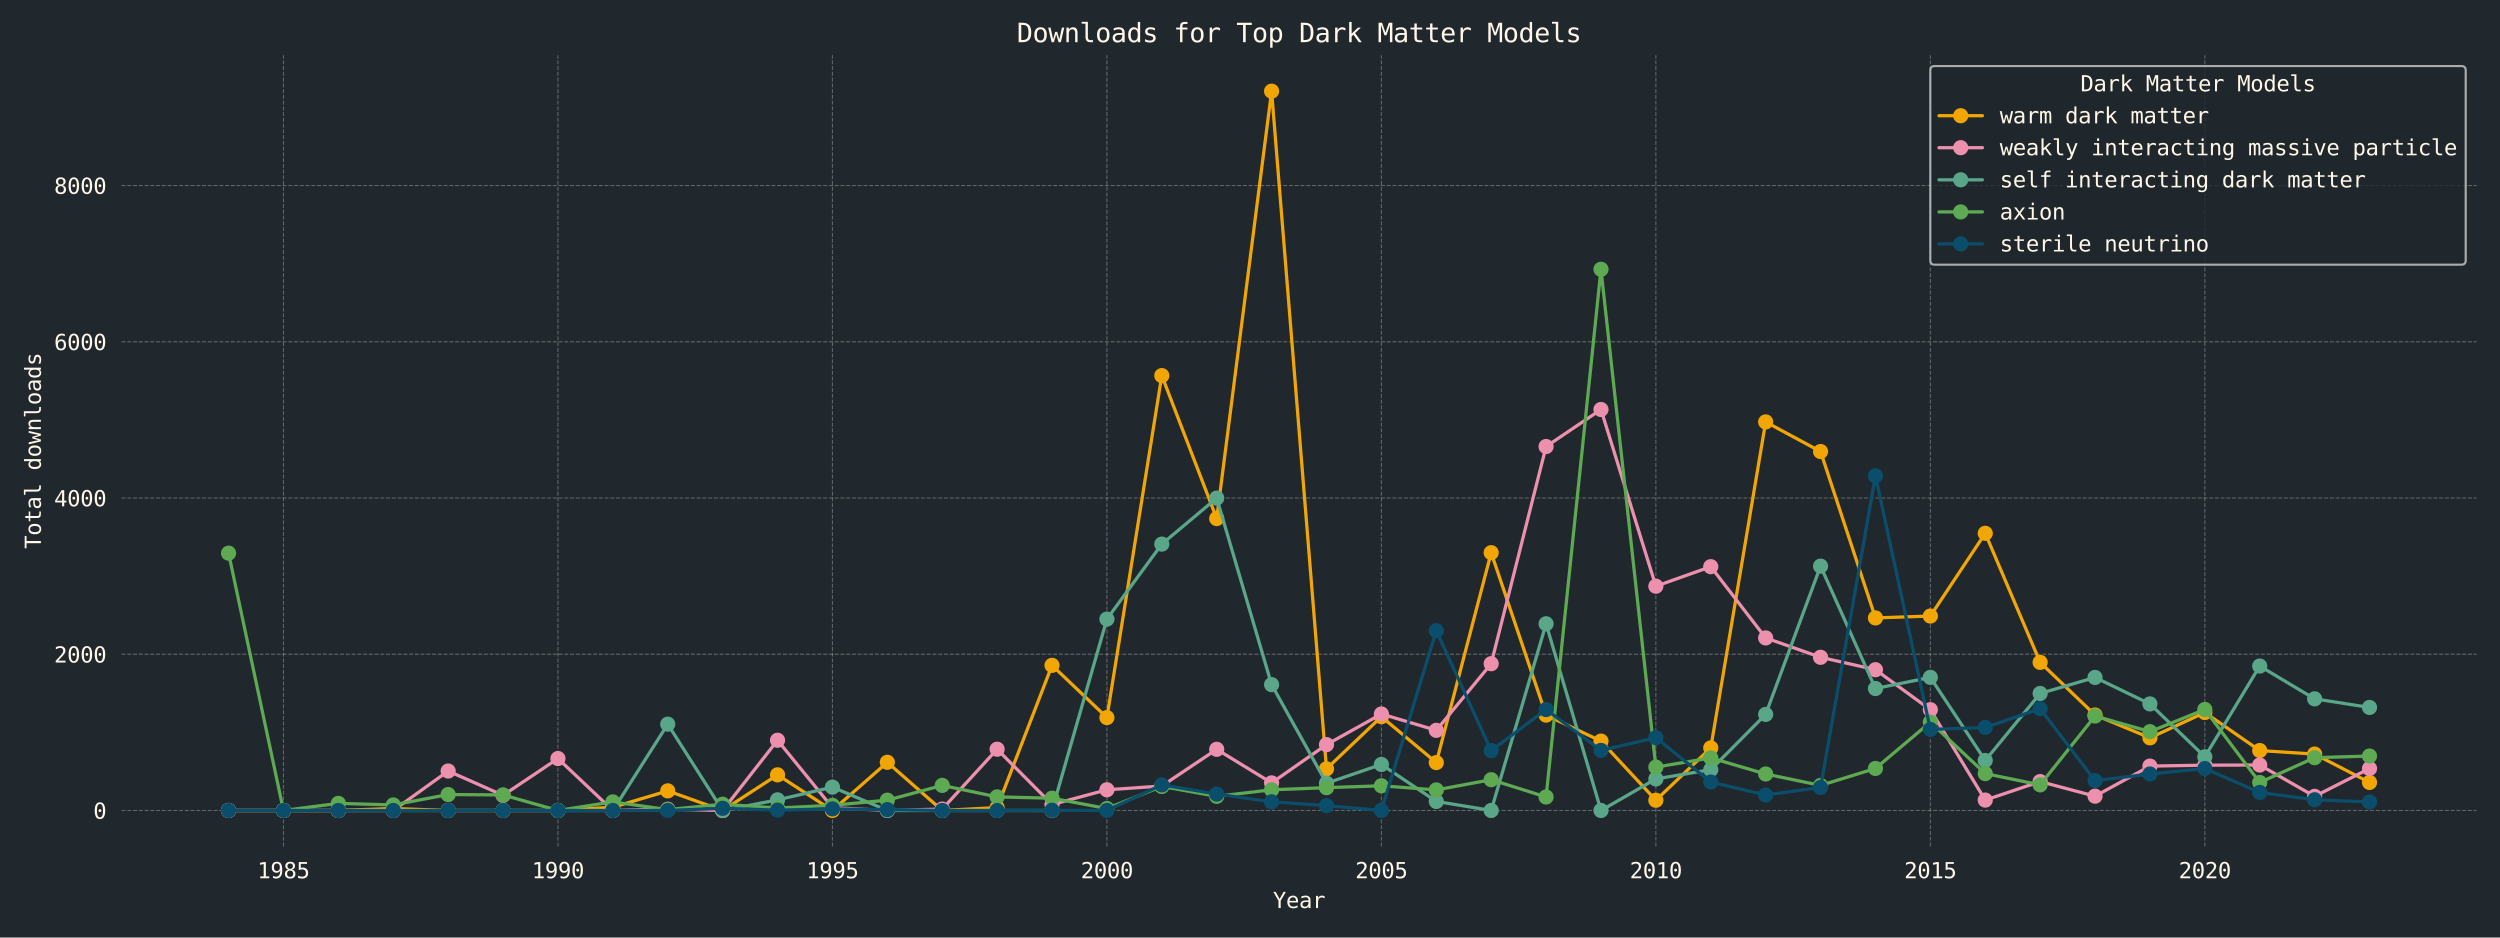 <?xml version="1.0" encoding="utf-8" standalone="no"?>
<!DOCTYPE svg PUBLIC "-//W3C//DTD SVG 1.1//EN"
  "http://www.w3.org/Graphics/SVG/1.1/DTD/svg11.dtd">
<svg xmlns:xlink="http://www.w3.org/1999/xlink" width="1152pt" height="432pt" viewBox="0 0 1152 432" xmlns="http://www.w3.org/2000/svg" version="1.1">
 <defs>
  <style type="text/css">*{stroke-linejoin: round; stroke-linecap: butt}</style>
 </defs>
 <g id="figure_1">
  <g id="patch_1">
   <path d="M 0 432 
L 1152 432 
L 1152 0 
L 0 0 
z
" style="fill: #20272d"/>
  </g>
  <g id="axes_1">
   <g id="patch_2">
    <path d="M 56 390.04 
L 1141.2 390.04 
L 1141.2 25.44 
L 56 25.44 
z
" style="fill: #20272d"/>
   </g>
   <g id="matplotlib.axis_1">
    <g id="xtick_1">
     <g id="line2d_1">
      <path d="M 130.623 390.04 
L 130.623 25.44 
" clip-path="url(#pef69c7fb4d)" style="fill: none; stroke-dasharray: 1.85,0.8; stroke-dashoffset: 0; stroke: #fff8e8; stroke-opacity: 0.3; stroke-width: 0.5"/>
     </g>
     <g id="text_1">
      <!-- 1985 -->
      <g style="fill: #fff8e8" transform="translate(118.583 404.692) scale(0.1 -0.1)">
       <defs>
        <path id="DejaVuSansMono-31" d="M 844 531 
L 1825 531 
L 1825 4097 
L 769 3859 
L 769 4434 
L 1819 4666 
L 2450 4666 
L 2450 531 
L 3419 531 
L 3419 0 
L 844 0 
L 844 531 
z
" transform="scale(0.016)"/>
        <path id="DejaVuSansMono-39" d="M 1863 2069 
Q 2266 2069 2495 2359 
Q 2725 2650 2725 3163 
Q 2725 3675 2495 3965 
Q 2266 4256 1863 4256 
Q 1444 4256 1231 3979 
Q 1019 3703 1019 3163 
Q 1019 2619 1230 2344 
Q 1441 2069 1863 2069 
z
M 738 97 
L 738 678 
Q 934 563 1156 502 
Q 1378 441 1619 441 
Q 2219 441 2526 892 
Q 2834 1344 2834 2222 
Q 2688 1909 2422 1742 
Q 2156 1575 1813 1575 
Q 1138 1575 767 1990 
Q 397 2406 397 3169 
Q 397 3922 776 4336 
Q 1156 4750 1850 4750 
Q 2663 4750 3041 4165 
Q 3419 3581 3419 2328 
Q 3419 1150 2964 529 
Q 2509 -91 1644 -91 
Q 1416 -91 1184 -42 
Q 953 6 738 97 
z
" transform="scale(0.016)"/>
        <path id="DejaVuSansMono-38" d="M 1925 2216 
Q 1503 2216 1273 1980 
Q 1044 1744 1044 1313 
Q 1044 881 1276 642 
Q 1509 403 1925 403 
Q 2350 403 2579 639 
Q 2809 875 2809 1313 
Q 2809 1741 2576 1978 
Q 2344 2216 1925 2216 
z
M 1375 2478 
Q 972 2581 745 2862 
Q 519 3144 519 3541 
Q 519 4097 897 4423 
Q 1275 4750 1925 4750 
Q 2578 4750 2956 4423 
Q 3334 4097 3334 3541 
Q 3334 3144 3107 2862 
Q 2881 2581 2478 2478 
Q 2947 2375 3195 2062 
Q 3444 1750 3444 1253 
Q 3444 622 3041 265 
Q 2638 -91 1925 -91 
Q 1213 -91 811 264 
Q 409 619 409 1247 
Q 409 1747 657 2061 
Q 906 2375 1375 2478 
z
M 1147 3481 
Q 1147 3106 1347 2909 
Q 1547 2713 1925 2713 
Q 2306 2713 2506 2909 
Q 2706 3106 2706 3481 
Q 2706 3863 2507 4063 
Q 2309 4263 1925 4263 
Q 1547 4263 1347 4061 
Q 1147 3859 1147 3481 
z
" transform="scale(0.016)"/>
        <path id="DejaVuSansMono-35" d="M 647 4666 
L 3009 4666 
L 3009 4134 
L 1222 4134 
L 1222 2988 
Q 1356 3038 1492 3061 
Q 1628 3084 1766 3084 
Q 2491 3084 2916 2656 
Q 3341 2228 3341 1497 
Q 3341 759 2895 334 
Q 2450 -91 1678 -91 
Q 1306 -91 998 -41 
Q 691 9 447 109 
L 447 750 
Q 734 594 1025 517 
Q 1316 441 1619 441 
Q 2141 441 2423 716 
Q 2706 991 2706 1497 
Q 2706 1997 2414 2275 
Q 2122 2553 1600 2553 
Q 1347 2553 1106 2495 
Q 866 2438 647 2322 
L 647 4666 
z
" transform="scale(0.016)"/>
       </defs>
       <use xlink:href="#DejaVuSansMono-31"/>
       <use xlink:href="#DejaVuSansMono-39" x="60.205"/>
       <use xlink:href="#DejaVuSansMono-38" x="120.41"/>
       <use xlink:href="#DejaVuSansMono-35" x="180.615"/>
      </g>
     </g>
    </g>
    <g id="xtick_2">
     <g id="line2d_2">
      <path d="M 257.103 390.04 
L 257.103 25.44 
" clip-path="url(#pef69c7fb4d)" style="fill: none; stroke-dasharray: 1.85,0.8; stroke-dashoffset: 0; stroke: #fff8e8; stroke-opacity: 0.3; stroke-width: 0.5"/>
     </g>
     <g id="text_2">
      <!-- 1990 -->
      <g style="fill: #fff8e8" transform="translate(245.063 404.692) scale(0.1 -0.1)">
       <defs>
        <path id="DejaVuSansMono-30" d="M 1509 2344 
Q 1509 2516 1629 2641 
Q 1750 2766 1919 2766 
Q 2094 2766 2219 2641 
Q 2344 2516 2344 2344 
Q 2344 2169 2220 2047 
Q 2097 1925 1919 1925 
Q 1744 1925 1626 2044 
Q 1509 2163 1509 2344 
z
M 1925 4250 
Q 1484 4250 1267 3775 
Q 1050 3300 1050 2328 
Q 1050 1359 1267 884 
Q 1484 409 1925 409 
Q 2369 409 2586 884 
Q 2803 1359 2803 2328 
Q 2803 3300 2586 3775 
Q 2369 4250 1925 4250 
z
M 1925 4750 
Q 2672 4750 3055 4137 
Q 3438 3525 3438 2328 
Q 3438 1134 3055 521 
Q 2672 -91 1925 -91 
Q 1178 -91 797 521 
Q 416 1134 416 2328 
Q 416 3525 797 4137 
Q 1178 4750 1925 4750 
z
" transform="scale(0.016)"/>
       </defs>
       <use xlink:href="#DejaVuSansMono-31"/>
       <use xlink:href="#DejaVuSansMono-39" x="60.205"/>
       <use xlink:href="#DejaVuSansMono-39" x="120.41"/>
       <use xlink:href="#DejaVuSansMono-30" x="180.615"/>
      </g>
     </g>
    </g>
    <g id="xtick_3">
     <g id="line2d_3">
      <path d="M 383.584 390.04 
L 383.584 25.44 
" clip-path="url(#pef69c7fb4d)" style="fill: none; stroke-dasharray: 1.85,0.8; stroke-dashoffset: 0; stroke: #fff8e8; stroke-opacity: 0.3; stroke-width: 0.5"/>
     </g>
     <g id="text_3">
      <!-- 1995 -->
      <g style="fill: #fff8e8" transform="translate(371.543 404.692) scale(0.1 -0.1)">
       <use xlink:href="#DejaVuSansMono-31"/>
       <use xlink:href="#DejaVuSansMono-39" x="60.205"/>
       <use xlink:href="#DejaVuSansMono-39" x="120.41"/>
       <use xlink:href="#DejaVuSansMono-35" x="180.615"/>
      </g>
     </g>
    </g>
    <g id="xtick_4">
     <g id="line2d_4">
      <path d="M 510.064 390.04 
L 510.064 25.44 
" clip-path="url(#pef69c7fb4d)" style="fill: none; stroke-dasharray: 1.85,0.8; stroke-dashoffset: 0; stroke: #fff8e8; stroke-opacity: 0.3; stroke-width: 0.5"/>
     </g>
     <g id="text_4">
      <!-- 2000 -->
      <g style="fill: #fff8e8" transform="translate(498.023 404.692) scale(0.1 -0.1)">
       <defs>
        <path id="DejaVuSansMono-32" d="M 1166 531 
L 3309 531 
L 3309 0 
L 475 0 
L 475 531 
Q 1059 1147 1496 1619 
Q 1934 2091 2100 2284 
Q 2413 2666 2522 2902 
Q 2631 3138 2631 3384 
Q 2631 3775 2401 3997 
Q 2172 4219 1772 4219 
Q 1488 4219 1175 4116 
Q 863 4013 513 3803 
L 513 4441 
Q 834 4594 1145 4672 
Q 1456 4750 1759 4750 
Q 2444 4750 2861 4386 
Q 3278 4022 3278 3431 
Q 3278 3131 3139 2831 
Q 3000 2531 2688 2169 
Q 2513 1966 2180 1606 
Q 1847 1247 1166 531 
z
" transform="scale(0.016)"/>
       </defs>
       <use xlink:href="#DejaVuSansMono-32"/>
       <use xlink:href="#DejaVuSansMono-30" x="60.205"/>
       <use xlink:href="#DejaVuSansMono-30" x="120.41"/>
       <use xlink:href="#DejaVuSansMono-30" x="180.615"/>
      </g>
     </g>
    </g>
    <g id="xtick_5">
     <g id="line2d_5">
      <path d="M 636.544 390.04 
L 636.544 25.44 
" clip-path="url(#pef69c7fb4d)" style="fill: none; stroke-dasharray: 1.85,0.8; stroke-dashoffset: 0; stroke: #fff8e8; stroke-opacity: 0.3; stroke-width: 0.5"/>
     </g>
     <g id="text_5">
      <!-- 2005 -->
      <g style="fill: #fff8e8" transform="translate(624.503 404.692) scale(0.1 -0.1)">
       <use xlink:href="#DejaVuSansMono-32"/>
       <use xlink:href="#DejaVuSansMono-30" x="60.205"/>
       <use xlink:href="#DejaVuSansMono-30" x="120.41"/>
       <use xlink:href="#DejaVuSansMono-35" x="180.615"/>
      </g>
     </g>
    </g>
    <g id="xtick_6">
     <g id="line2d_6">
      <path d="M 763.024 390.04 
L 763.024 25.44 
" clip-path="url(#pef69c7fb4d)" style="fill: none; stroke-dasharray: 1.85,0.8; stroke-dashoffset: 0; stroke: #fff8e8; stroke-opacity: 0.3; stroke-width: 0.5"/>
     </g>
     <g id="text_6">
      <!-- 2010 -->
      <g style="fill: #fff8e8" transform="translate(750.984 404.692) scale(0.1 -0.1)">
       <use xlink:href="#DejaVuSansMono-32"/>
       <use xlink:href="#DejaVuSansMono-30" x="60.205"/>
       <use xlink:href="#DejaVuSansMono-31" x="120.41"/>
       <use xlink:href="#DejaVuSansMono-30" x="180.615"/>
      </g>
     </g>
    </g>
    <g id="xtick_7">
     <g id="line2d_7">
      <path d="M 889.504 390.04 
L 889.504 25.44 
" clip-path="url(#pef69c7fb4d)" style="fill: none; stroke-dasharray: 1.85,0.8; stroke-dashoffset: 0; stroke: #fff8e8; stroke-opacity: 0.3; stroke-width: 0.5"/>
     </g>
     <g id="text_7">
      <!-- 2015 -->
      <g style="fill: #fff8e8" transform="translate(877.464 404.692) scale(0.1 -0.1)">
       <use xlink:href="#DejaVuSansMono-32"/>
       <use xlink:href="#DejaVuSansMono-30" x="60.205"/>
       <use xlink:href="#DejaVuSansMono-31" x="120.41"/>
       <use xlink:href="#DejaVuSansMono-35" x="180.615"/>
      </g>
     </g>
    </g>
    <g id="xtick_8">
     <g id="line2d_8">
      <path d="M 1015.985 390.04 
L 1015.985 25.44 
" clip-path="url(#pef69c7fb4d)" style="fill: none; stroke-dasharray: 1.85,0.8; stroke-dashoffset: 0; stroke: #fff8e8; stroke-opacity: 0.3; stroke-width: 0.5"/>
     </g>
     <g id="text_8">
      <!-- 2020 -->
      <g style="fill: #fff8e8" transform="translate(1003.944 404.692) scale(0.1 -0.1)">
       <use xlink:href="#DejaVuSansMono-32"/>
       <use xlink:href="#DejaVuSansMono-30" x="60.205"/>
       <use xlink:href="#DejaVuSansMono-32" x="120.41"/>
       <use xlink:href="#DejaVuSansMono-30" x="180.615"/>
      </g>
     </g>
    </g>
    <g id="text_9">
     <!-- Year -->
     <g style="fill: #fff8e8" transform="translate(586.559 418.423) scale(0.1 -0.1)">
      <defs>
       <path id="DejaVuSansMono-59" d="M 116 4666 
L 788 4666 
L 1925 2606 
L 3059 4666 
L 3738 4666 
L 2241 2094 
L 2241 0 
L 1606 0 
L 1606 2094 
L 116 4666 
z
" transform="scale(0.016)"/>
       <path id="DejaVuSansMono-65" d="M 3475 1894 
L 3475 1613 
L 984 1613 
L 984 1594 
Q 984 1022 1282 709 
Q 1581 397 2125 397 
Q 2400 397 2700 484 
Q 3000 572 3341 750 
L 3341 178 
Q 3013 44 2708 -23 
Q 2403 -91 2119 -91 
Q 1303 -91 843 398 
Q 384 888 384 1747 
Q 384 2584 834 3084 
Q 1284 3584 2034 3584 
Q 2703 3584 3089 3131 
Q 3475 2678 3475 1894 
z
M 2900 2063 
Q 2888 2569 2661 2833 
Q 2434 3097 2009 3097 
Q 1594 3097 1325 2822 
Q 1056 2547 1006 2059 
L 2900 2063 
z
" transform="scale(0.016)"/>
       <path id="DejaVuSansMono-61" d="M 2194 1759 
L 2003 1759 
Q 1500 1759 1245 1582 
Q 991 1406 991 1056 
Q 991 741 1181 566 
Q 1372 391 1709 391 
Q 2184 391 2456 720 
Q 2728 1050 2731 1631 
L 2731 1759 
L 2194 1759 
z
M 3309 1997 
L 3309 0 
L 2731 0 
L 2731 519 
Q 2547 206 2267 57 
Q 1988 -91 1588 -91 
Q 1053 -91 734 211 
Q 416 513 416 1019 
Q 416 1603 808 1906 
Q 1200 2209 1959 2209 
L 2731 2209 
L 2731 2300 
Q 2728 2719 2518 2908 
Q 2309 3097 1850 3097 
Q 1556 3097 1256 3012 
Q 956 2928 672 2766 
L 672 3341 
Q 991 3463 1283 3523 
Q 1575 3584 1850 3584 
Q 2284 3584 2592 3456 
Q 2900 3328 3091 3072 
Q 3209 2916 3259 2686 
Q 3309 2456 3309 1997 
z
" transform="scale(0.016)"/>
       <path id="DejaVuSansMono-72" d="M 3609 2778 
Q 3425 2922 3234 2987 
Q 3044 3053 2816 3053 
Q 2278 3053 1993 2715 
Q 1709 2378 1709 1741 
L 1709 0 
L 1131 0 
L 1131 3500 
L 1709 3500 
L 1709 2816 
Q 1853 3188 2151 3386 
Q 2450 3584 2859 3584 
Q 3072 3584 3256 3531 
Q 3441 3478 3609 3366 
L 3609 2778 
z
" transform="scale(0.016)"/>
      </defs>
      <use xlink:href="#DejaVuSansMono-59"/>
      <use xlink:href="#DejaVuSansMono-65" x="60.205"/>
      <use xlink:href="#DejaVuSansMono-61" x="120.41"/>
      <use xlink:href="#DejaVuSansMono-72" x="180.615"/>
     </g>
    </g>
   </g>
   <g id="matplotlib.axis_2">
    <g id="ytick_1">
     <g id="line2d_9">
      <path d="M 56 373.467 
L 1141.2 373.467 
" clip-path="url(#pef69c7fb4d)" style="fill: none; stroke-dasharray: 1.85,0.8; stroke-dashoffset: 0; stroke: #fff8e8; stroke-opacity: 0.3; stroke-width: 0.5"/>
     </g>
     <g id="text_10">
      <!-- 0 -->
      <g style="fill: #fff8e8" transform="translate(42.98 377.293) scale(0.1 -0.1)">
       <use xlink:href="#DejaVuSansMono-30"/>
      </g>
     </g>
    </g>
    <g id="ytick_2">
     <g id="line2d_10">
      <path d="M 56 301.475 
L 1141.2 301.475 
" clip-path="url(#pef69c7fb4d)" style="fill: none; stroke-dasharray: 1.85,0.8; stroke-dashoffset: 0; stroke: #fff8e8; stroke-opacity: 0.3; stroke-width: 0.5"/>
     </g>
     <g id="text_11">
      <!-- 2000 -->
      <g style="fill: #fff8e8" transform="translate(24.919 305.3) scale(0.1 -0.1)">
       <use xlink:href="#DejaVuSansMono-32"/>
       <use xlink:href="#DejaVuSansMono-30" x="60.205"/>
       <use xlink:href="#DejaVuSansMono-30" x="120.41"/>
       <use xlink:href="#DejaVuSansMono-30" x="180.615"/>
      </g>
     </g>
    </g>
    <g id="ytick_3">
     <g id="line2d_11">
      <path d="M 56 229.482 
L 1141.2 229.482 
" clip-path="url(#pef69c7fb4d)" style="fill: none; stroke-dasharray: 1.85,0.8; stroke-dashoffset: 0; stroke: #fff8e8; stroke-opacity: 0.3; stroke-width: 0.5"/>
     </g>
     <g id="text_12">
      <!-- 4000 -->
      <g style="fill: #fff8e8" transform="translate(24.919 233.308) scale(0.1 -0.1)">
       <defs>
        <path id="DejaVuSansMono-34" d="M 2297 4091 
L 825 1625 
L 2297 1625 
L 2297 4091 
z
M 2194 4666 
L 2925 4666 
L 2925 1625 
L 3547 1625 
L 3547 1113 
L 2925 1113 
L 2925 0 
L 2297 0 
L 2297 1113 
L 319 1113 
L 319 1709 
L 2194 4666 
z
" transform="scale(0.016)"/>
       </defs>
       <use xlink:href="#DejaVuSansMono-34"/>
       <use xlink:href="#DejaVuSansMono-30" x="60.205"/>
       <use xlink:href="#DejaVuSansMono-30" x="120.41"/>
       <use xlink:href="#DejaVuSansMono-30" x="180.615"/>
      </g>
     </g>
    </g>
    <g id="ytick_4">
     <g id="line2d_12">
      <path d="M 56 157.489 
L 1141.2 157.489 
" clip-path="url(#pef69c7fb4d)" style="fill: none; stroke-dasharray: 1.85,0.8; stroke-dashoffset: 0; stroke: #fff8e8; stroke-opacity: 0.3; stroke-width: 0.5"/>
     </g>
     <g id="text_13">
      <!-- 6000 -->
      <g style="fill: #fff8e8" transform="translate(24.919 161.315) scale(0.1 -0.1)">
       <defs>
        <path id="DejaVuSansMono-36" d="M 3097 4563 
L 3097 3981 
Q 2900 4097 2678 4158 
Q 2456 4219 2216 4219 
Q 1616 4219 1306 3767 
Q 997 3316 997 2438 
Q 1147 2750 1412 2917 
Q 1678 3084 2022 3084 
Q 2697 3084 3067 2670 
Q 3438 2256 3438 1497 
Q 3438 741 3056 325 
Q 2675 -91 1984 -91 
Q 1172 -91 794 492 
Q 416 1075 416 2328 
Q 416 3509 870 4129 
Q 1325 4750 2188 4750 
Q 2419 4750 2650 4701 
Q 2881 4653 3097 4563 
z
M 1972 2591 
Q 1569 2591 1337 2300 
Q 1106 2009 1106 1497 
Q 1106 984 1337 693 
Q 1569 403 1972 403 
Q 2391 403 2603 679 
Q 2816 956 2816 1497 
Q 2816 2041 2603 2316 
Q 2391 2591 1972 2591 
z
" transform="scale(0.016)"/>
       </defs>
       <use xlink:href="#DejaVuSansMono-36"/>
       <use xlink:href="#DejaVuSansMono-30" x="60.205"/>
       <use xlink:href="#DejaVuSansMono-30" x="120.41"/>
       <use xlink:href="#DejaVuSansMono-30" x="180.615"/>
      </g>
     </g>
    </g>
    <g id="ytick_5">
     <g id="line2d_13">
      <path d="M 56 85.496 
L 1141.2 85.496 
" clip-path="url(#pef69c7fb4d)" style="fill: none; stroke-dasharray: 1.85,0.8; stroke-dashoffset: 0; stroke: #fff8e8; stroke-opacity: 0.3; stroke-width: 0.5"/>
     </g>
     <g id="text_14">
      <!-- 8000 -->
      <g style="fill: #fff8e8" transform="translate(24.919 89.322) scale(0.1 -0.1)">
       <use xlink:href="#DejaVuSansMono-38"/>
       <use xlink:href="#DejaVuSansMono-30" x="60.205"/>
       <use xlink:href="#DejaVuSansMono-30" x="120.41"/>
       <use xlink:href="#DejaVuSansMono-30" x="180.615"/>
      </g>
     </g>
    </g>
    <g id="text_15">
     <!-- Total downloads -->
     <g style="fill: #fff8e8" transform="translate(18.839 252.892) rotate(-90) scale(0.1 -0.1)">
      <defs>
       <path id="DejaVuSansMono-54" d="M 147 4666 
L 3706 4666 
L 3706 4134 
L 2247 4134 
L 2247 0 
L 1613 0 
L 1613 4134 
L 147 4134 
L 147 4666 
z
" transform="scale(0.016)"/>
       <path id="DejaVuSansMono-6f" d="M 1925 3097 
Q 1488 3097 1263 2756 
Q 1038 2416 1038 1747 
Q 1038 1081 1263 739 
Q 1488 397 1925 397 
Q 2366 397 2591 739 
Q 2816 1081 2816 1747 
Q 2816 2416 2591 2756 
Q 2366 3097 1925 3097 
z
M 1925 3584 
Q 2653 3584 3039 3112 
Q 3425 2641 3425 1747 
Q 3425 850 3040 379 
Q 2656 -91 1925 -91 
Q 1197 -91 812 379 
Q 428 850 428 1747 
Q 428 2641 812 3112 
Q 1197 3584 1925 3584 
z
" transform="scale(0.016)"/>
       <path id="DejaVuSansMono-74" d="M 1919 4494 
L 1919 3500 
L 3225 3500 
L 3225 3053 
L 1919 3053 
L 1919 1153 
Q 1919 766 2066 612 
Q 2213 459 2578 459 
L 3225 459 
L 3225 0 
L 2522 0 
Q 1875 0 1609 259 
Q 1344 519 1344 1153 
L 1344 3053 
L 409 3053 
L 409 3500 
L 1344 3500 
L 1344 4494 
L 1919 4494 
z
" transform="scale(0.016)"/>
       <path id="DejaVuSansMono-6c" d="M 1997 1269 
Q 1997 881 2139 684 
Q 2281 488 2559 488 
L 3231 488 
L 3231 0 
L 2503 0 
Q 1988 0 1705 331 
Q 1422 663 1422 1269 
L 1422 4447 
L 500 4447 
L 500 4897 
L 1997 4897 
L 1997 1269 
z
" transform="scale(0.016)"/>
       <path id="DejaVuSansMono-20" transform="scale(0.016)"/>
       <path id="DejaVuSansMono-64" d="M 2681 3053 
L 2681 4863 
L 3256 4863 
L 3256 0 
L 2681 0 
L 2681 441 
Q 2538 181 2298 45 
Q 2059 -91 1747 -91 
Q 1113 -91 748 401 
Q 384 894 384 1759 
Q 384 2613 750 3098 
Q 1116 3584 1747 3584 
Q 2063 3584 2303 3448 
Q 2544 3313 2681 3053 
z
M 991 1747 
Q 991 1078 1203 737 
Q 1416 397 1831 397 
Q 2247 397 2464 740 
Q 2681 1084 2681 1747 
Q 2681 2413 2464 2755 
Q 2247 3097 1831 3097 
Q 1416 3097 1203 2756 
Q 991 2416 991 1747 
z
" transform="scale(0.016)"/>
       <path id="DejaVuSansMono-77" d="M 0 3500 
L 569 3500 
L 1178 672 
L 1678 2478 
L 2169 2478 
L 2675 672 
L 3284 3500 
L 3853 3500 
L 3034 0 
L 2484 0 
L 1925 1919 
L 1369 0 
L 819 0 
L 0 3500 
z
" transform="scale(0.016)"/>
       <path id="DejaVuSansMono-6e" d="M 3284 2169 
L 3284 0 
L 2706 0 
L 2706 2169 
Q 2706 2641 2540 2862 
Q 2375 3084 2022 3084 
Q 1619 3084 1401 2798 
Q 1184 2513 1184 1978 
L 1184 0 
L 609 0 
L 609 3500 
L 1184 3500 
L 1184 2975 
Q 1338 3275 1600 3429 
Q 1863 3584 2222 3584 
Q 2756 3584 3020 3232 
Q 3284 2881 3284 2169 
z
" transform="scale(0.016)"/>
       <path id="DejaVuSansMono-73" d="M 3041 3378 
L 3041 2816 
Q 2794 2959 2544 3031 
Q 2294 3103 2034 3103 
Q 1644 3103 1451 2976 
Q 1259 2850 1259 2591 
Q 1259 2356 1403 2240 
Q 1547 2125 2119 2016 
L 2350 1972 
Q 2778 1891 2998 1647 
Q 3219 1403 3219 1013 
Q 3219 494 2850 201 
Q 2481 -91 1825 -91 
Q 1566 -91 1281 -36 
Q 997 19 666 128 
L 666 722 
Q 988 556 1281 473 
Q 1575 391 1838 391 
Q 2219 391 2428 545 
Q 2638 700 2638 978 
Q 2638 1378 1872 1531 
L 1847 1538 
L 1631 1581 
Q 1134 1678 906 1908 
Q 678 2138 678 2534 
Q 678 3038 1018 3311 
Q 1359 3584 1991 3584 
Q 2272 3584 2531 3532 
Q 2791 3481 3041 3378 
z
" transform="scale(0.016)"/>
      </defs>
      <use xlink:href="#DejaVuSansMono-54"/>
      <use xlink:href="#DejaVuSansMono-6f" x="60.205"/>
      <use xlink:href="#DejaVuSansMono-74" x="120.41"/>
      <use xlink:href="#DejaVuSansMono-61" x="180.615"/>
      <use xlink:href="#DejaVuSansMono-6c" x="240.82"/>
      <use xlink:href="#DejaVuSansMono-20" x="301.025"/>
      <use xlink:href="#DejaVuSansMono-64" x="361.23"/>
      <use xlink:href="#DejaVuSansMono-6f" x="421.436"/>
      <use xlink:href="#DejaVuSansMono-77" x="481.641"/>
      <use xlink:href="#DejaVuSansMono-6e" x="541.846"/>
      <use xlink:href="#DejaVuSansMono-6c" x="602.051"/>
      <use xlink:href="#DejaVuSansMono-6f" x="662.256"/>
      <use xlink:href="#DejaVuSansMono-61" x="722.461"/>
      <use xlink:href="#DejaVuSansMono-64" x="782.666"/>
      <use xlink:href="#DejaVuSansMono-73" x="842.871"/>
     </g>
    </g>
   </g>
   <g id="line2d_14">
    <path d="M 105.327 373.467 
L 130.623 373.467 
L 155.919 373.467 
L 181.215 372.567 
L 206.511 373.467 
L 231.807 373.467 
L 257.103 373.467 
L 282.4 371.991 
L 307.696 364.432 
L 332.992 373.467 
L 358.288 357.053 
L 383.584 373.467 
L 408.88 351.258 
L 434.176 373.467 
L 459.472 372.135 
L 484.768 306.586 
L 510.064 330.668 
L 535.36 173.075 
L 560.656 238.949 
L 585.952 42.013 
L 611.248 354.281 
L 636.544 330.236 
L 661.84 351.401 
L 687.136 254.679 
L 712.432 329.516 
L 737.728 341.502 
L 763.024 368.752 
L 788.32 344.634 
L 813.616 194.421 
L 838.912 208.064 
L 864.208 284.736 
L 889.504 283.872 
L 914.8 245.752 
L 940.097 305.218 
L 965.393 329.48 
L 990.689 339.991 
L 1015.985 328.328 
L 1041.281 345.858 
L 1066.577 347.478 
L 1091.873 360.545 
" clip-path="url(#pef69c7fb4d)" style="fill: none; stroke: #f2a604; stroke-width: 1.5; stroke-linecap: round"/>
    <defs>
     <path id="maafb9648d7" d="M 0 3 
C 0.796 3 1.559 2.684 2.121 2.121 
C 2.684 1.559 3 0.796 3 0 
C 3 -0.796 2.684 -1.559 2.121 -2.121 
C 1.559 -2.684 0.796 -3 0 -3 
C -0.796 -3 -1.559 -2.684 -2.121 -2.121 
C -2.684 -1.559 -3 -0.796 -3 0 
C -3 0.796 -2.684 1.559 -2.121 2.121 
C -1.559 2.684 -0.796 3 0 3 
z
" style="stroke: #f2a604"/>
    </defs>
    <g clip-path="url(#pef69c7fb4d)">
     <use xlink:href="#maafb9648d7" x="105.327" y="373.467" style="fill: #f2a604; stroke: #f2a604"/>
     <use xlink:href="#maafb9648d7" x="130.623" y="373.467" style="fill: #f2a604; stroke: #f2a604"/>
     <use xlink:href="#maafb9648d7" x="155.919" y="373.467" style="fill: #f2a604; stroke: #f2a604"/>
     <use xlink:href="#maafb9648d7" x="181.215" y="372.567" style="fill: #f2a604; stroke: #f2a604"/>
     <use xlink:href="#maafb9648d7" x="206.511" y="373.467" style="fill: #f2a604; stroke: #f2a604"/>
     <use xlink:href="#maafb9648d7" x="231.807" y="373.467" style="fill: #f2a604; stroke: #f2a604"/>
     <use xlink:href="#maafb9648d7" x="257.103" y="373.467" style="fill: #f2a604; stroke: #f2a604"/>
     <use xlink:href="#maafb9648d7" x="282.4" y="371.991" style="fill: #f2a604; stroke: #f2a604"/>
     <use xlink:href="#maafb9648d7" x="307.696" y="364.432" style="fill: #f2a604; stroke: #f2a604"/>
     <use xlink:href="#maafb9648d7" x="332.992" y="373.467" style="fill: #f2a604; stroke: #f2a604"/>
     <use xlink:href="#maafb9648d7" x="358.288" y="357.053" style="fill: #f2a604; stroke: #f2a604"/>
     <use xlink:href="#maafb9648d7" x="383.584" y="373.467" style="fill: #f2a604; stroke: #f2a604"/>
     <use xlink:href="#maafb9648d7" x="408.88" y="351.258" style="fill: #f2a604; stroke: #f2a604"/>
     <use xlink:href="#maafb9648d7" x="434.176" y="373.467" style="fill: #f2a604; stroke: #f2a604"/>
     <use xlink:href="#maafb9648d7" x="459.472" y="372.135" style="fill: #f2a604; stroke: #f2a604"/>
     <use xlink:href="#maafb9648d7" x="484.768" y="306.586" style="fill: #f2a604; stroke: #f2a604"/>
     <use xlink:href="#maafb9648d7" x="510.064" y="330.668" style="fill: #f2a604; stroke: #f2a604"/>
     <use xlink:href="#maafb9648d7" x="535.36" y="173.075" style="fill: #f2a604; stroke: #f2a604"/>
     <use xlink:href="#maafb9648d7" x="560.656" y="238.949" style="fill: #f2a604; stroke: #f2a604"/>
     <use xlink:href="#maafb9648d7" x="585.952" y="42.013" style="fill: #f2a604; stroke: #f2a604"/>
     <use xlink:href="#maafb9648d7" x="611.248" y="354.281" style="fill: #f2a604; stroke: #f2a604"/>
     <use xlink:href="#maafb9648d7" x="636.544" y="330.236" style="fill: #f2a604; stroke: #f2a604"/>
     <use xlink:href="#maafb9648d7" x="661.84" y="351.401" style="fill: #f2a604; stroke: #f2a604"/>
     <use xlink:href="#maafb9648d7" x="687.136" y="254.679" style="fill: #f2a604; stroke: #f2a604"/>
     <use xlink:href="#maafb9648d7" x="712.432" y="329.516" style="fill: #f2a604; stroke: #f2a604"/>
     <use xlink:href="#maafb9648d7" x="737.728" y="341.502" style="fill: #f2a604; stroke: #f2a604"/>
     <use xlink:href="#maafb9648d7" x="763.024" y="368.752" style="fill: #f2a604; stroke: #f2a604"/>
     <use xlink:href="#maafb9648d7" x="788.32" y="344.634" style="fill: #f2a604; stroke: #f2a604"/>
     <use xlink:href="#maafb9648d7" x="813.616" y="194.421" style="fill: #f2a604; stroke: #f2a604"/>
     <use xlink:href="#maafb9648d7" x="838.912" y="208.064" style="fill: #f2a604; stroke: #f2a604"/>
     <use xlink:href="#maafb9648d7" x="864.208" y="284.736" style="fill: #f2a604; stroke: #f2a604"/>
     <use xlink:href="#maafb9648d7" x="889.504" y="283.872" style="fill: #f2a604; stroke: #f2a604"/>
     <use xlink:href="#maafb9648d7" x="914.8" y="245.752" style="fill: #f2a604; stroke: #f2a604"/>
     <use xlink:href="#maafb9648d7" x="940.097" y="305.218" style="fill: #f2a604; stroke: #f2a604"/>
     <use xlink:href="#maafb9648d7" x="965.393" y="329.48" style="fill: #f2a604; stroke: #f2a604"/>
     <use xlink:href="#maafb9648d7" x="990.689" y="339.991" style="fill: #f2a604; stroke: #f2a604"/>
     <use xlink:href="#maafb9648d7" x="1015.985" y="328.328" style="fill: #f2a604; stroke: #f2a604"/>
     <use xlink:href="#maafb9648d7" x="1041.281" y="345.858" style="fill: #f2a604; stroke: #f2a604"/>
     <use xlink:href="#maafb9648d7" x="1066.577" y="347.478" style="fill: #f2a604; stroke: #f2a604"/>
     <use xlink:href="#maafb9648d7" x="1091.873" y="360.545" style="fill: #f2a604; stroke: #f2a604"/>
    </g>
   </g>
   <g id="line2d_15">
    <path d="M 105.327 373.467 
L 130.623 373.467 
L 155.919 373.467 
L 181.215 373.467 
L 206.511 355.289 
L 231.807 366.484 
L 257.103 349.53 
L 282.4 373.467 
L 307.696 372.891 
L 332.992 373.467 
L 358.288 341.107 
L 383.584 372.171 
L 408.88 373.467 
L 434.176 372.819 
L 459.472 345.246 
L 484.768 370.732 
L 510.064 363.928 
L 535.36 362.2 
L 560.656 345.282 
L 585.952 360.761 
L 611.248 343.122 
L 636.544 329.012 
L 661.84 336.535 
L 687.136 305.83 
L 712.432 205.76 
L 737.728 188.698 
L 763.024 270.122 
L 788.32 261.123 
L 813.616 293.951 
L 838.912 302.878 
L 864.208 308.602 
L 889.504 327.032 
L 914.8 368.68 
L 940.097 360.149 
L 965.393 366.88 
L 990.689 353.021 
L 1015.985 352.589 
L 1041.281 352.517 
L 1066.577 366.952 
L 1091.873 354.137 
" clip-path="url(#pef69c7fb4d)" style="fill: none; stroke: #ed90ae; stroke-width: 1.5; stroke-linecap: round"/>
    <defs>
     <path id="m8aaae1f390" d="M 0 3 
C 0.796 3 1.559 2.684 2.121 2.121 
C 2.684 1.559 3 0.796 3 0 
C 3 -0.796 2.684 -1.559 2.121 -2.121 
C 1.559 -2.684 0.796 -3 0 -3 
C -0.796 -3 -1.559 -2.684 -2.121 -2.121 
C -2.684 -1.559 -3 -0.796 -3 0 
C -3 0.796 -2.684 1.559 -2.121 2.121 
C -1.559 2.684 -0.796 3 0 3 
z
" style="stroke: #ed90ae"/>
    </defs>
    <g clip-path="url(#pef69c7fb4d)">
     <use xlink:href="#m8aaae1f390" x="105.327" y="373.467" style="fill: #ed90ae; stroke: #ed90ae"/>
     <use xlink:href="#m8aaae1f390" x="130.623" y="373.467" style="fill: #ed90ae; stroke: #ed90ae"/>
     <use xlink:href="#m8aaae1f390" x="155.919" y="373.467" style="fill: #ed90ae; stroke: #ed90ae"/>
     <use xlink:href="#m8aaae1f390" x="181.215" y="373.467" style="fill: #ed90ae; stroke: #ed90ae"/>
     <use xlink:href="#m8aaae1f390" x="206.511" y="355.289" style="fill: #ed90ae; stroke: #ed90ae"/>
     <use xlink:href="#m8aaae1f390" x="231.807" y="366.484" style="fill: #ed90ae; stroke: #ed90ae"/>
     <use xlink:href="#m8aaae1f390" x="257.103" y="349.53" style="fill: #ed90ae; stroke: #ed90ae"/>
     <use xlink:href="#m8aaae1f390" x="282.4" y="373.467" style="fill: #ed90ae; stroke: #ed90ae"/>
     <use xlink:href="#m8aaae1f390" x="307.696" y="372.891" style="fill: #ed90ae; stroke: #ed90ae"/>
     <use xlink:href="#m8aaae1f390" x="332.992" y="373.467" style="fill: #ed90ae; stroke: #ed90ae"/>
     <use xlink:href="#m8aaae1f390" x="358.288" y="341.107" style="fill: #ed90ae; stroke: #ed90ae"/>
     <use xlink:href="#m8aaae1f390" x="383.584" y="372.171" style="fill: #ed90ae; stroke: #ed90ae"/>
     <use xlink:href="#m8aaae1f390" x="408.88" y="373.467" style="fill: #ed90ae; stroke: #ed90ae"/>
     <use xlink:href="#m8aaae1f390" x="434.176" y="372.819" style="fill: #ed90ae; stroke: #ed90ae"/>
     <use xlink:href="#m8aaae1f390" x="459.472" y="345.246" style="fill: #ed90ae; stroke: #ed90ae"/>
     <use xlink:href="#m8aaae1f390" x="484.768" y="370.732" style="fill: #ed90ae; stroke: #ed90ae"/>
     <use xlink:href="#m8aaae1f390" x="510.064" y="363.928" style="fill: #ed90ae; stroke: #ed90ae"/>
     <use xlink:href="#m8aaae1f390" x="535.36" y="362.2" style="fill: #ed90ae; stroke: #ed90ae"/>
     <use xlink:href="#m8aaae1f390" x="560.656" y="345.282" style="fill: #ed90ae; stroke: #ed90ae"/>
     <use xlink:href="#m8aaae1f390" x="585.952" y="360.761" style="fill: #ed90ae; stroke: #ed90ae"/>
     <use xlink:href="#m8aaae1f390" x="611.248" y="343.122" style="fill: #ed90ae; stroke: #ed90ae"/>
     <use xlink:href="#m8aaae1f390" x="636.544" y="329.012" style="fill: #ed90ae; stroke: #ed90ae"/>
     <use xlink:href="#m8aaae1f390" x="661.84" y="336.535" style="fill: #ed90ae; stroke: #ed90ae"/>
     <use xlink:href="#m8aaae1f390" x="687.136" y="305.83" style="fill: #ed90ae; stroke: #ed90ae"/>
     <use xlink:href="#m8aaae1f390" x="712.432" y="205.76" style="fill: #ed90ae; stroke: #ed90ae"/>
     <use xlink:href="#m8aaae1f390" x="737.728" y="188.698" style="fill: #ed90ae; stroke: #ed90ae"/>
     <use xlink:href="#m8aaae1f390" x="763.024" y="270.122" style="fill: #ed90ae; stroke: #ed90ae"/>
     <use xlink:href="#m8aaae1f390" x="788.32" y="261.123" style="fill: #ed90ae; stroke: #ed90ae"/>
     <use xlink:href="#m8aaae1f390" x="813.616" y="293.951" style="fill: #ed90ae; stroke: #ed90ae"/>
     <use xlink:href="#m8aaae1f390" x="838.912" y="302.878" style="fill: #ed90ae; stroke: #ed90ae"/>
     <use xlink:href="#m8aaae1f390" x="864.208" y="308.602" style="fill: #ed90ae; stroke: #ed90ae"/>
     <use xlink:href="#m8aaae1f390" x="889.504" y="327.032" style="fill: #ed90ae; stroke: #ed90ae"/>
     <use xlink:href="#m8aaae1f390" x="914.8" y="368.68" style="fill: #ed90ae; stroke: #ed90ae"/>
     <use xlink:href="#m8aaae1f390" x="940.097" y="360.149" style="fill: #ed90ae; stroke: #ed90ae"/>
     <use xlink:href="#m8aaae1f390" x="965.393" y="366.88" style="fill: #ed90ae; stroke: #ed90ae"/>
     <use xlink:href="#m8aaae1f390" x="990.689" y="353.021" style="fill: #ed90ae; stroke: #ed90ae"/>
     <use xlink:href="#m8aaae1f390" x="1015.985" y="352.589" style="fill: #ed90ae; stroke: #ed90ae"/>
     <use xlink:href="#m8aaae1f390" x="1041.281" y="352.517" style="fill: #ed90ae; stroke: #ed90ae"/>
     <use xlink:href="#m8aaae1f390" x="1066.577" y="366.952" style="fill: #ed90ae; stroke: #ed90ae"/>
     <use xlink:href="#m8aaae1f390" x="1091.873" y="354.137" style="fill: #ed90ae; stroke: #ed90ae"/>
    </g>
   </g>
   <g id="line2d_16">
    <path d="M 105.327 373.467 
L 130.623 373.467 
L 155.919 373.467 
L 181.215 373.467 
L 206.511 373.467 
L 231.807 373.467 
L 257.103 373.467 
L 282.4 373.467 
L 307.696 333.691 
L 332.992 373.467 
L 358.288 368.572 
L 383.584 362.704 
L 408.88 373.467 
L 434.176 373.467 
L 459.472 373.467 
L 484.768 373.467 
L 510.064 285.276 
L 535.36 250.72 
L 560.656 229.518 
L 585.952 315.477 
L 611.248 360.905 
L 636.544 352.265 
L 661.84 369.292 
L 687.136 373.467 
L 712.432 287.436 
L 737.728 373.467 
L 763.024 358.925 
L 788.32 354.677 
L 813.616 329.192 
L 838.912 260.871 
L 864.208 317.277 
L 889.504 312.129 
L 914.8 350.43 
L 940.097 319.545 
L 965.393 312.165 
L 990.689 324.368 
L 1015.985 348.738 
L 1041.281 306.91 
L 1066.577 322.028 
L 1091.873 325.988 
" clip-path="url(#pef69c7fb4d)" style="fill: none; stroke: #59a689; stroke-width: 1.5; stroke-linecap: round"/>
    <defs>
     <path id="m821f3e8fd1" d="M 0 3 
C 0.796 3 1.559 2.684 2.121 2.121 
C 2.684 1.559 3 0.796 3 0 
C 3 -0.796 2.684 -1.559 2.121 -2.121 
C 1.559 -2.684 0.796 -3 0 -3 
C -0.796 -3 -1.559 -2.684 -2.121 -2.121 
C -2.684 -1.559 -3 -0.796 -3 0 
C -3 0.796 -2.684 1.559 -2.121 2.121 
C -1.559 2.684 -0.796 3 0 3 
z
" style="stroke: #59a689"/>
    </defs>
    <g clip-path="url(#pef69c7fb4d)">
     <use xlink:href="#m821f3e8fd1" x="105.327" y="373.467" style="fill: #59a689; stroke: #59a689"/>
     <use xlink:href="#m821f3e8fd1" x="130.623" y="373.467" style="fill: #59a689; stroke: #59a689"/>
     <use xlink:href="#m821f3e8fd1" x="155.919" y="373.467" style="fill: #59a689; stroke: #59a689"/>
     <use xlink:href="#m821f3e8fd1" x="181.215" y="373.467" style="fill: #59a689; stroke: #59a689"/>
     <use xlink:href="#m821f3e8fd1" x="206.511" y="373.467" style="fill: #59a689; stroke: #59a689"/>
     <use xlink:href="#m821f3e8fd1" x="231.807" y="373.467" style="fill: #59a689; stroke: #59a689"/>
     <use xlink:href="#m821f3e8fd1" x="257.103" y="373.467" style="fill: #59a689; stroke: #59a689"/>
     <use xlink:href="#m821f3e8fd1" x="282.4" y="373.467" style="fill: #59a689; stroke: #59a689"/>
     <use xlink:href="#m821f3e8fd1" x="307.696" y="333.691" style="fill: #59a689; stroke: #59a689"/>
     <use xlink:href="#m821f3e8fd1" x="332.992" y="373.467" style="fill: #59a689; stroke: #59a689"/>
     <use xlink:href="#m821f3e8fd1" x="358.288" y="368.572" style="fill: #59a689; stroke: #59a689"/>
     <use xlink:href="#m821f3e8fd1" x="383.584" y="362.704" style="fill: #59a689; stroke: #59a689"/>
     <use xlink:href="#m821f3e8fd1" x="408.88" y="373.467" style="fill: #59a689; stroke: #59a689"/>
     <use xlink:href="#m821f3e8fd1" x="434.176" y="373.467" style="fill: #59a689; stroke: #59a689"/>
     <use xlink:href="#m821f3e8fd1" x="459.472" y="373.467" style="fill: #59a689; stroke: #59a689"/>
     <use xlink:href="#m821f3e8fd1" x="484.768" y="373.467" style="fill: #59a689; stroke: #59a689"/>
     <use xlink:href="#m821f3e8fd1" x="510.064" y="285.276" style="fill: #59a689; stroke: #59a689"/>
     <use xlink:href="#m821f3e8fd1" x="535.36" y="250.72" style="fill: #59a689; stroke: #59a689"/>
     <use xlink:href="#m821f3e8fd1" x="560.656" y="229.518" style="fill: #59a689; stroke: #59a689"/>
     <use xlink:href="#m821f3e8fd1" x="585.952" y="315.477" style="fill: #59a689; stroke: #59a689"/>
     <use xlink:href="#m821f3e8fd1" x="611.248" y="360.905" style="fill: #59a689; stroke: #59a689"/>
     <use xlink:href="#m821f3e8fd1" x="636.544" y="352.265" style="fill: #59a689; stroke: #59a689"/>
     <use xlink:href="#m821f3e8fd1" x="661.84" y="369.292" style="fill: #59a689; stroke: #59a689"/>
     <use xlink:href="#m821f3e8fd1" x="687.136" y="373.467" style="fill: #59a689; stroke: #59a689"/>
     <use xlink:href="#m821f3e8fd1" x="712.432" y="287.436" style="fill: #59a689; stroke: #59a689"/>
     <use xlink:href="#m821f3e8fd1" x="737.728" y="373.467" style="fill: #59a689; stroke: #59a689"/>
     <use xlink:href="#m821f3e8fd1" x="763.024" y="358.925" style="fill: #59a689; stroke: #59a689"/>
     <use xlink:href="#m821f3e8fd1" x="788.32" y="354.677" style="fill: #59a689; stroke: #59a689"/>
     <use xlink:href="#m821f3e8fd1" x="813.616" y="329.192" style="fill: #59a689; stroke: #59a689"/>
     <use xlink:href="#m821f3e8fd1" x="838.912" y="260.871" style="fill: #59a689; stroke: #59a689"/>
     <use xlink:href="#m821f3e8fd1" x="864.208" y="317.277" style="fill: #59a689; stroke: #59a689"/>
     <use xlink:href="#m821f3e8fd1" x="889.504" y="312.129" style="fill: #59a689; stroke: #59a689"/>
     <use xlink:href="#m821f3e8fd1" x="914.8" y="350.43" style="fill: #59a689; stroke: #59a689"/>
     <use xlink:href="#m821f3e8fd1" x="940.097" y="319.545" style="fill: #59a689; stroke: #59a689"/>
     <use xlink:href="#m821f3e8fd1" x="965.393" y="312.165" style="fill: #59a689; stroke: #59a689"/>
     <use xlink:href="#m821f3e8fd1" x="990.689" y="324.368" style="fill: #59a689; stroke: #59a689"/>
     <use xlink:href="#m821f3e8fd1" x="1015.985" y="348.738" style="fill: #59a689; stroke: #59a689"/>
     <use xlink:href="#m821f3e8fd1" x="1041.281" y="306.91" style="fill: #59a689; stroke: #59a689"/>
     <use xlink:href="#m821f3e8fd1" x="1066.577" y="322.028" style="fill: #59a689; stroke: #59a689"/>
     <use xlink:href="#m821f3e8fd1" x="1091.873" y="325.988" style="fill: #59a689; stroke: #59a689"/>
    </g>
   </g>
   <g id="line2d_17">
    <path d="M 105.327 254.895 
L 130.623 373.467 
L 155.919 370.192 
L 181.215 370.912 
L 206.511 366.124 
L 231.807 366.304 
L 257.103 373.467 
L 282.4 369.508 
L 307.696 373.071 
L 332.992 370.588 
L 358.288 372.351 
L 383.584 371.092 
L 408.88 368.716 
L 434.176 361.912 
L 459.472 367.204 
L 484.768 367.816 
L 510.064 372.567 
L 535.36 362.38 
L 560.656 366.952 
L 585.952 363.928 
L 611.248 362.956 
L 636.544 362.092 
L 661.84 364 
L 687.136 359.285 
L 712.432 367.24 
L 737.728 124.084 
L 763.024 353.489 
L 788.32 349.242 
L 813.616 356.657 
L 838.912 361.912 
L 864.208 354.101 
L 889.504 332.755 
L 914.8 356.477 
L 940.097 361.66 
L 965.393 329.948 
L 990.689 337.147 
L 1015.985 326.924 
L 1041.281 360.581 
L 1066.577 349.134 
L 1091.873 348.378 
" clip-path="url(#pef69c7fb4d)" style="fill: none; stroke: #5daa53; stroke-width: 1.5; stroke-linecap: round"/>
    <defs>
     <path id="m73cea9a0d2" d="M 0 3 
C 0.796 3 1.559 2.684 2.121 2.121 
C 2.684 1.559 3 0.796 3 0 
C 3 -0.796 2.684 -1.559 2.121 -2.121 
C 1.559 -2.684 0.796 -3 0 -3 
C -0.796 -3 -1.559 -2.684 -2.121 -2.121 
C -2.684 -1.559 -3 -0.796 -3 0 
C -3 0.796 -2.684 1.559 -2.121 2.121 
C -1.559 2.684 -0.796 3 0 3 
z
" style="stroke: #5daa53"/>
    </defs>
    <g clip-path="url(#pef69c7fb4d)">
     <use xlink:href="#m73cea9a0d2" x="105.327" y="254.895" style="fill: #5daa53; stroke: #5daa53"/>
     <use xlink:href="#m73cea9a0d2" x="130.623" y="373.467" style="fill: #5daa53; stroke: #5daa53"/>
     <use xlink:href="#m73cea9a0d2" x="155.919" y="370.192" style="fill: #5daa53; stroke: #5daa53"/>
     <use xlink:href="#m73cea9a0d2" x="181.215" y="370.912" style="fill: #5daa53; stroke: #5daa53"/>
     <use xlink:href="#m73cea9a0d2" x="206.511" y="366.124" style="fill: #5daa53; stroke: #5daa53"/>
     <use xlink:href="#m73cea9a0d2" x="231.807" y="366.304" style="fill: #5daa53; stroke: #5daa53"/>
     <use xlink:href="#m73cea9a0d2" x="257.103" y="373.467" style="fill: #5daa53; stroke: #5daa53"/>
     <use xlink:href="#m73cea9a0d2" x="282.4" y="369.508" style="fill: #5daa53; stroke: #5daa53"/>
     <use xlink:href="#m73cea9a0d2" x="307.696" y="373.071" style="fill: #5daa53; stroke: #5daa53"/>
     <use xlink:href="#m73cea9a0d2" x="332.992" y="370.588" style="fill: #5daa53; stroke: #5daa53"/>
     <use xlink:href="#m73cea9a0d2" x="358.288" y="372.351" style="fill: #5daa53; stroke: #5daa53"/>
     <use xlink:href="#m73cea9a0d2" x="383.584" y="371.092" style="fill: #5daa53; stroke: #5daa53"/>
     <use xlink:href="#m73cea9a0d2" x="408.88" y="368.716" style="fill: #5daa53; stroke: #5daa53"/>
     <use xlink:href="#m73cea9a0d2" x="434.176" y="361.912" style="fill: #5daa53; stroke: #5daa53"/>
     <use xlink:href="#m73cea9a0d2" x="459.472" y="367.204" style="fill: #5daa53; stroke: #5daa53"/>
     <use xlink:href="#m73cea9a0d2" x="484.768" y="367.816" style="fill: #5daa53; stroke: #5daa53"/>
     <use xlink:href="#m73cea9a0d2" x="510.064" y="372.567" style="fill: #5daa53; stroke: #5daa53"/>
     <use xlink:href="#m73cea9a0d2" x="535.36" y="362.38" style="fill: #5daa53; stroke: #5daa53"/>
     <use xlink:href="#m73cea9a0d2" x="560.656" y="366.952" style="fill: #5daa53; stroke: #5daa53"/>
     <use xlink:href="#m73cea9a0d2" x="585.952" y="363.928" style="fill: #5daa53; stroke: #5daa53"/>
     <use xlink:href="#m73cea9a0d2" x="611.248" y="362.956" style="fill: #5daa53; stroke: #5daa53"/>
     <use xlink:href="#m73cea9a0d2" x="636.544" y="362.092" style="fill: #5daa53; stroke: #5daa53"/>
     <use xlink:href="#m73cea9a0d2" x="661.84" y="364" style="fill: #5daa53; stroke: #5daa53"/>
     <use xlink:href="#m73cea9a0d2" x="687.136" y="359.285" style="fill: #5daa53; stroke: #5daa53"/>
     <use xlink:href="#m73cea9a0d2" x="712.432" y="367.24" style="fill: #5daa53; stroke: #5daa53"/>
     <use xlink:href="#m73cea9a0d2" x="737.728" y="124.084" style="fill: #5daa53; stroke: #5daa53"/>
     <use xlink:href="#m73cea9a0d2" x="763.024" y="353.489" style="fill: #5daa53; stroke: #5daa53"/>
     <use xlink:href="#m73cea9a0d2" x="788.32" y="349.242" style="fill: #5daa53; stroke: #5daa53"/>
     <use xlink:href="#m73cea9a0d2" x="813.616" y="356.657" style="fill: #5daa53; stroke: #5daa53"/>
     <use xlink:href="#m73cea9a0d2" x="838.912" y="361.912" style="fill: #5daa53; stroke: #5daa53"/>
     <use xlink:href="#m73cea9a0d2" x="864.208" y="354.101" style="fill: #5daa53; stroke: #5daa53"/>
     <use xlink:href="#m73cea9a0d2" x="889.504" y="332.755" style="fill: #5daa53; stroke: #5daa53"/>
     <use xlink:href="#m73cea9a0d2" x="914.8" y="356.477" style="fill: #5daa53; stroke: #5daa53"/>
     <use xlink:href="#m73cea9a0d2" x="940.097" y="361.66" style="fill: #5daa53; stroke: #5daa53"/>
     <use xlink:href="#m73cea9a0d2" x="965.393" y="329.948" style="fill: #5daa53; stroke: #5daa53"/>
     <use xlink:href="#m73cea9a0d2" x="990.689" y="337.147" style="fill: #5daa53; stroke: #5daa53"/>
     <use xlink:href="#m73cea9a0d2" x="1015.985" y="326.924" style="fill: #5daa53; stroke: #5daa53"/>
     <use xlink:href="#m73cea9a0d2" x="1041.281" y="360.581" style="fill: #5daa53; stroke: #5daa53"/>
     <use xlink:href="#m73cea9a0d2" x="1066.577" y="349.134" style="fill: #5daa53; stroke: #5daa53"/>
     <use xlink:href="#m73cea9a0d2" x="1091.873" y="348.378" style="fill: #5daa53; stroke: #5daa53"/>
    </g>
   </g>
   <g id="line2d_18">
    <path d="M 105.327 373.467 
L 130.623 373.467 
L 155.919 373.467 
L 181.215 373.467 
L 206.511 373.467 
L 231.807 373.467 
L 257.103 373.467 
L 282.4 373.467 
L 307.696 373.467 
L 332.992 372.459 
L 358.288 373.323 
L 383.584 372.747 
L 408.88 373.071 
L 434.176 373.467 
L 459.472 373.467 
L 484.768 373.359 
L 510.064 373.467 
L 535.36 361.66 
L 560.656 365.908 
L 585.952 369.472 
L 611.248 371.235 
L 636.544 373.467 
L 661.84 290.604 
L 687.136 345.894 
L 712.432 326.96 
L 737.728 345.786 
L 763.024 339.919 
L 788.32 360.365 
L 813.616 366.34 
L 838.912 362.848 
L 864.208 219.259 
L 889.504 336.139 
L 914.8 335.203 
L 940.097 326.564 
L 965.393 359.717 
L 990.689 356.657 
L 1015.985 354.137 
L 1041.281 365.152 
L 1066.577 368.536 
L 1091.873 369.544 
" clip-path="url(#pef69c7fb4d)" style="fill: none; stroke: #0a4e6b; stroke-width: 1.5; stroke-linecap: round"/>
    <defs>
     <path id="m74f435c60d" d="M 0 3 
C 0.796 3 1.559 2.684 2.121 2.121 
C 2.684 1.559 3 0.796 3 0 
C 3 -0.796 2.684 -1.559 2.121 -2.121 
C 1.559 -2.684 0.796 -3 0 -3 
C -0.796 -3 -1.559 -2.684 -2.121 -2.121 
C -2.684 -1.559 -3 -0.796 -3 0 
C -3 0.796 -2.684 1.559 -2.121 2.121 
C -1.559 2.684 -0.796 3 0 3 
z
" style="stroke: #0a4e6b"/>
    </defs>
    <g clip-path="url(#pef69c7fb4d)">
     <use xlink:href="#m74f435c60d" x="105.327" y="373.467" style="fill: #0a4e6b; stroke: #0a4e6b"/>
     <use xlink:href="#m74f435c60d" x="130.623" y="373.467" style="fill: #0a4e6b; stroke: #0a4e6b"/>
     <use xlink:href="#m74f435c60d" x="155.919" y="373.467" style="fill: #0a4e6b; stroke: #0a4e6b"/>
     <use xlink:href="#m74f435c60d" x="181.215" y="373.467" style="fill: #0a4e6b; stroke: #0a4e6b"/>
     <use xlink:href="#m74f435c60d" x="206.511" y="373.467" style="fill: #0a4e6b; stroke: #0a4e6b"/>
     <use xlink:href="#m74f435c60d" x="231.807" y="373.467" style="fill: #0a4e6b; stroke: #0a4e6b"/>
     <use xlink:href="#m74f435c60d" x="257.103" y="373.467" style="fill: #0a4e6b; stroke: #0a4e6b"/>
     <use xlink:href="#m74f435c60d" x="282.4" y="373.467" style="fill: #0a4e6b; stroke: #0a4e6b"/>
     <use xlink:href="#m74f435c60d" x="307.696" y="373.467" style="fill: #0a4e6b; stroke: #0a4e6b"/>
     <use xlink:href="#m74f435c60d" x="332.992" y="372.459" style="fill: #0a4e6b; stroke: #0a4e6b"/>
     <use xlink:href="#m74f435c60d" x="358.288" y="373.323" style="fill: #0a4e6b; stroke: #0a4e6b"/>
     <use xlink:href="#m74f435c60d" x="383.584" y="372.747" style="fill: #0a4e6b; stroke: #0a4e6b"/>
     <use xlink:href="#m74f435c60d" x="408.88" y="373.071" style="fill: #0a4e6b; stroke: #0a4e6b"/>
     <use xlink:href="#m74f435c60d" x="434.176" y="373.467" style="fill: #0a4e6b; stroke: #0a4e6b"/>
     <use xlink:href="#m74f435c60d" x="459.472" y="373.467" style="fill: #0a4e6b; stroke: #0a4e6b"/>
     <use xlink:href="#m74f435c60d" x="484.768" y="373.359" style="fill: #0a4e6b; stroke: #0a4e6b"/>
     <use xlink:href="#m74f435c60d" x="510.064" y="373.467" style="fill: #0a4e6b; stroke: #0a4e6b"/>
     <use xlink:href="#m74f435c60d" x="535.36" y="361.66" style="fill: #0a4e6b; stroke: #0a4e6b"/>
     <use xlink:href="#m74f435c60d" x="560.656" y="365.908" style="fill: #0a4e6b; stroke: #0a4e6b"/>
     <use xlink:href="#m74f435c60d" x="585.952" y="369.472" style="fill: #0a4e6b; stroke: #0a4e6b"/>
     <use xlink:href="#m74f435c60d" x="611.248" y="371.235" style="fill: #0a4e6b; stroke: #0a4e6b"/>
     <use xlink:href="#m74f435c60d" x="636.544" y="373.467" style="fill: #0a4e6b; stroke: #0a4e6b"/>
     <use xlink:href="#m74f435c60d" x="661.84" y="290.604" style="fill: #0a4e6b; stroke: #0a4e6b"/>
     <use xlink:href="#m74f435c60d" x="687.136" y="345.894" style="fill: #0a4e6b; stroke: #0a4e6b"/>
     <use xlink:href="#m74f435c60d" x="712.432" y="326.96" style="fill: #0a4e6b; stroke: #0a4e6b"/>
     <use xlink:href="#m74f435c60d" x="737.728" y="345.786" style="fill: #0a4e6b; stroke: #0a4e6b"/>
     <use xlink:href="#m74f435c60d" x="763.024" y="339.919" style="fill: #0a4e6b; stroke: #0a4e6b"/>
     <use xlink:href="#m74f435c60d" x="788.32" y="360.365" style="fill: #0a4e6b; stroke: #0a4e6b"/>
     <use xlink:href="#m74f435c60d" x="813.616" y="366.34" style="fill: #0a4e6b; stroke: #0a4e6b"/>
     <use xlink:href="#m74f435c60d" x="838.912" y="362.848" style="fill: #0a4e6b; stroke: #0a4e6b"/>
     <use xlink:href="#m74f435c60d" x="864.208" y="219.259" style="fill: #0a4e6b; stroke: #0a4e6b"/>
     <use xlink:href="#m74f435c60d" x="889.504" y="336.139" style="fill: #0a4e6b; stroke: #0a4e6b"/>
     <use xlink:href="#m74f435c60d" x="914.8" y="335.203" style="fill: #0a4e6b; stroke: #0a4e6b"/>
     <use xlink:href="#m74f435c60d" x="940.097" y="326.564" style="fill: #0a4e6b; stroke: #0a4e6b"/>
     <use xlink:href="#m74f435c60d" x="965.393" y="359.717" style="fill: #0a4e6b; stroke: #0a4e6b"/>
     <use xlink:href="#m74f435c60d" x="990.689" y="356.657" style="fill: #0a4e6b; stroke: #0a4e6b"/>
     <use xlink:href="#m74f435c60d" x="1015.985" y="354.137" style="fill: #0a4e6b; stroke: #0a4e6b"/>
     <use xlink:href="#m74f435c60d" x="1041.281" y="365.152" style="fill: #0a4e6b; stroke: #0a4e6b"/>
     <use xlink:href="#m74f435c60d" x="1066.577" y="368.536" style="fill: #0a4e6b; stroke: #0a4e6b"/>
     <use xlink:href="#m74f435c60d" x="1091.873" y="369.544" style="fill: #0a4e6b; stroke: #0a4e6b"/>
    </g>
   </g>
   <g id="text_16">
    <!-- Downloads for Top Dark Matter Models -->
    <g style="fill: #fff8e8" transform="translate(468.561 19.44) scale(0.12 -0.12)">
     <defs>
      <path id="DejaVuSansMono-44" d="M 1363 519 
Q 2159 519 2475 911 
Q 2791 1303 2791 2328 
Q 2791 3363 2477 3755 
Q 2163 4147 1363 4147 
L 1063 4147 
L 1063 519 
L 1363 519 
z
M 1375 4666 
Q 2444 4666 2950 4097 
Q 3456 3528 3456 2328 
Q 3456 1134 2950 567 
Q 2444 0 1375 0 
L 428 0 
L 428 4666 
L 1375 4666 
z
" transform="scale(0.016)"/>
      <path id="DejaVuSansMono-66" d="M 3322 4863 
L 3322 4384 
L 2669 4384 
Q 2359 4384 2239 4257 
Q 2119 4131 2119 3809 
L 2119 3500 
L 3322 3500 
L 3322 3053 
L 2119 3053 
L 2119 0 
L 1544 0 
L 1544 3053 
L 609 3053 
L 609 3500 
L 1544 3500 
L 1544 3744 
Q 1544 4319 1808 4591 
Q 2072 4863 2631 4863 
L 3322 4863 
z
" transform="scale(0.016)"/>
      <path id="DejaVuSansMono-70" d="M 1172 441 
L 1172 -1331 
L 594 -1331 
L 594 3500 
L 1172 3500 
L 1172 3053 
Q 1316 3313 1555 3448 
Q 1794 3584 2106 3584 
Q 2741 3584 3102 3093 
Q 3463 2603 3463 1734 
Q 3463 881 3100 395 
Q 2738 -91 2106 -91 
Q 1788 -91 1548 45 
Q 1309 181 1172 441 
z
M 2859 1747 
Q 2859 2416 2648 2756 
Q 2438 3097 2022 3097 
Q 1603 3097 1387 2755 
Q 1172 2413 1172 1747 
Q 1172 1084 1387 740 
Q 1603 397 2022 397 
Q 2438 397 2648 737 
Q 2859 1078 2859 1747 
z
" transform="scale(0.016)"/>
      <path id="DejaVuSansMono-6b" d="M 738 4863 
L 1331 4863 
L 1331 2047 
L 2841 3500 
L 3541 3500 
L 2163 2181 
L 3756 0 
L 3053 0 
L 1759 1806 
L 1331 1403 
L 1331 0 
L 738 0 
L 738 4863 
z
" transform="scale(0.016)"/>
      <path id="DejaVuSansMono-4d" d="M 269 4666 
L 1113 4666 
L 1919 2291 
L 2731 4666 
L 3578 4666 
L 3578 0 
L 2994 0 
L 2994 4122 
L 2163 1663 
L 1684 1663 
L 850 4122 
L 850 0 
L 269 0 
L 269 4666 
z
" transform="scale(0.016)"/>
     </defs>
     <use xlink:href="#DejaVuSansMono-44"/>
     <use xlink:href="#DejaVuSansMono-6f" x="60.205"/>
     <use xlink:href="#DejaVuSansMono-77" x="120.41"/>
     <use xlink:href="#DejaVuSansMono-6e" x="180.615"/>
     <use xlink:href="#DejaVuSansMono-6c" x="240.82"/>
     <use xlink:href="#DejaVuSansMono-6f" x="301.025"/>
     <use xlink:href="#DejaVuSansMono-61" x="361.23"/>
     <use xlink:href="#DejaVuSansMono-64" x="421.436"/>
     <use xlink:href="#DejaVuSansMono-73" x="481.641"/>
     <use xlink:href="#DejaVuSansMono-20" x="541.846"/>
     <use xlink:href="#DejaVuSansMono-66" x="602.051"/>
     <use xlink:href="#DejaVuSansMono-6f" x="662.256"/>
     <use xlink:href="#DejaVuSansMono-72" x="722.461"/>
     <use xlink:href="#DejaVuSansMono-20" x="782.666"/>
     <use xlink:href="#DejaVuSansMono-54" x="842.871"/>
     <use xlink:href="#DejaVuSansMono-6f" x="903.076"/>
     <use xlink:href="#DejaVuSansMono-70" x="963.281"/>
     <use xlink:href="#DejaVuSansMono-20" x="1023.486"/>
     <use xlink:href="#DejaVuSansMono-44" x="1083.691"/>
     <use xlink:href="#DejaVuSansMono-61" x="1143.896"/>
     <use xlink:href="#DejaVuSansMono-72" x="1204.102"/>
     <use xlink:href="#DejaVuSansMono-6b" x="1264.307"/>
     <use xlink:href="#DejaVuSansMono-20" x="1324.512"/>
     <use xlink:href="#DejaVuSansMono-4d" x="1384.717"/>
     <use xlink:href="#DejaVuSansMono-61" x="1444.922"/>
     <use xlink:href="#DejaVuSansMono-74" x="1505.127"/>
     <use xlink:href="#DejaVuSansMono-74" x="1565.332"/>
     <use xlink:href="#DejaVuSansMono-65" x="1625.537"/>
     <use xlink:href="#DejaVuSansMono-72" x="1685.742"/>
     <use xlink:href="#DejaVuSansMono-20" x="1745.947"/>
     <use xlink:href="#DejaVuSansMono-4d" x="1806.152"/>
     <use xlink:href="#DejaVuSansMono-6f" x="1866.357"/>
     <use xlink:href="#DejaVuSansMono-64" x="1926.562"/>
     <use xlink:href="#DejaVuSansMono-65" x="1986.768"/>
     <use xlink:href="#DejaVuSansMono-6c" x="2046.973"/>
     <use xlink:href="#DejaVuSansMono-73" x="2107.178"/>
    </g>
   </g>
   <g id="legend_1">
    <g id="patch_3">
     <path d="M 891.489 121.965 
L 1134.2 121.965 
Q 1136.2 121.965 1136.2 119.965 
L 1136.2 32.44 
Q 1136.2 30.44 1134.2 30.44 
L 891.489 30.44 
Q 889.489 30.44 889.489 32.44 
L 889.489 119.965 
Q 889.489 121.965 891.489 121.965 
z
" style="fill: #20272d; opacity: 0.8; stroke: #cccccc; stroke-linejoin: miter"/>
    </g>
    <g id="text_17">
     <!-- Dark Matter Models -->
     <g style="fill: #fff8e8" transform="translate(958.662 42.092) scale(0.1 -0.1)">
      <use xlink:href="#DejaVuSansMono-44"/>
      <use xlink:href="#DejaVuSansMono-61" x="60.205"/>
      <use xlink:href="#DejaVuSansMono-72" x="120.41"/>
      <use xlink:href="#DejaVuSansMono-6b" x="180.615"/>
      <use xlink:href="#DejaVuSansMono-20" x="240.82"/>
      <use xlink:href="#DejaVuSansMono-4d" x="301.025"/>
      <use xlink:href="#DejaVuSansMono-61" x="361.23"/>
      <use xlink:href="#DejaVuSansMono-74" x="421.436"/>
      <use xlink:href="#DejaVuSansMono-74" x="481.641"/>
      <use xlink:href="#DejaVuSansMono-65" x="541.846"/>
      <use xlink:href="#DejaVuSansMono-72" x="602.051"/>
      <use xlink:href="#DejaVuSansMono-20" x="662.256"/>
      <use xlink:href="#DejaVuSansMono-4d" x="722.461"/>
      <use xlink:href="#DejaVuSansMono-6f" x="782.666"/>
      <use xlink:href="#DejaVuSansMono-64" x="842.871"/>
      <use xlink:href="#DejaVuSansMono-65" x="903.076"/>
      <use xlink:href="#DejaVuSansMono-6c" x="963.281"/>
      <use xlink:href="#DejaVuSansMono-73" x="1023.486"/>
     </g>
    </g>
    <g id="line2d_19">
     <path d="M 893.489 53.323 
L 903.489 53.323 
L 913.489 53.323 
" style="fill: none; stroke: #f2a604; stroke-width: 1.5; stroke-linecap: round"/>
     <g>
      <use xlink:href="#maafb9648d7" x="903.489" y="53.323" style="fill: #f2a604; stroke: #f2a604"/>
     </g>
    </g>
    <g id="text_18">
     <!-- warm dark matter -->
     <g style="fill: #fff8e8" transform="translate(921.489 56.823) scale(0.1 -0.1)">
      <defs>
       <path id="DejaVuSansMono-6d" d="M 2113 3144 
Q 2219 3369 2383 3476 
Q 2547 3584 2778 3584 
Q 3200 3584 3373 3257 
Q 3547 2931 3547 2028 
L 3547 0 
L 3022 0 
L 3022 2003 
Q 3022 2744 2939 2923 
Q 2856 3103 2638 3103 
Q 2388 3103 2295 2911 
Q 2203 2719 2203 2003 
L 2203 0 
L 1678 0 
L 1678 2003 
Q 1678 2753 1589 2928 
Q 1500 3103 1269 3103 
Q 1041 3103 952 2911 
Q 863 2719 863 2003 
L 863 0 
L 341 0 
L 341 3500 
L 863 3500 
L 863 3200 
Q 966 3388 1120 3486 
Q 1275 3584 1472 3584 
Q 1709 3584 1867 3475 
Q 2025 3366 2113 3144 
z
" transform="scale(0.016)"/>
      </defs>
      <use xlink:href="#DejaVuSansMono-77"/>
      <use xlink:href="#DejaVuSansMono-61" x="60.205"/>
      <use xlink:href="#DejaVuSansMono-72" x="120.41"/>
      <use xlink:href="#DejaVuSansMono-6d" x="180.615"/>
      <use xlink:href="#DejaVuSansMono-20" x="240.82"/>
      <use xlink:href="#DejaVuSansMono-64" x="301.025"/>
      <use xlink:href="#DejaVuSansMono-61" x="361.23"/>
      <use xlink:href="#DejaVuSansMono-72" x="421.436"/>
      <use xlink:href="#DejaVuSansMono-6b" x="481.641"/>
      <use xlink:href="#DejaVuSansMono-20" x="541.846"/>
      <use xlink:href="#DejaVuSansMono-6d" x="602.051"/>
      <use xlink:href="#DejaVuSansMono-61" x="662.256"/>
      <use xlink:href="#DejaVuSansMono-74" x="722.461"/>
      <use xlink:href="#DejaVuSansMono-74" x="782.666"/>
      <use xlink:href="#DejaVuSansMono-65" x="842.871"/>
      <use xlink:href="#DejaVuSansMono-72" x="903.076"/>
     </g>
    </g>
    <g id="line2d_20">
     <path d="M 893.489 68.054 
L 903.489 68.054 
L 913.489 68.054 
" style="fill: none; stroke: #ed90ae; stroke-width: 1.5; stroke-linecap: round"/>
     <g>
      <use xlink:href="#m8aaae1f390" x="903.489" y="68.054" style="fill: #ed90ae; stroke: #ed90ae"/>
     </g>
    </g>
    <g id="text_19">
     <!-- weakly interacting massive particle -->
     <g style="fill: #fff8e8" transform="translate(921.489 71.554) scale(0.1 -0.1)">
      <defs>
       <path id="DejaVuSansMono-79" d="M 2681 1125 
Q 2538 759 2316 163 
Q 2006 -663 1900 -844 
Q 1756 -1088 1540 -1209 
Q 1325 -1331 1038 -1331 
L 575 -1331 
L 575 -850 
L 916 -850 
Q 1169 -850 1312 -703 
Q 1456 -556 1678 56 
L 325 3500 
L 934 3500 
L 1972 763 
L 2994 3500 
L 3603 3500 
L 2681 1125 
z
" transform="scale(0.016)"/>
       <path id="DejaVuSansMono-69" d="M 800 3500 
L 2272 3500 
L 2272 447 
L 3413 447 
L 3413 0 
L 556 0 
L 556 447 
L 1697 447 
L 1697 3053 
L 800 3053 
L 800 3500 
z
M 1697 4863 
L 2272 4863 
L 2272 4134 
L 1697 4134 
L 1697 4863 
z
" transform="scale(0.016)"/>
       <path id="DejaVuSansMono-63" d="M 3316 178 
Q 3084 44 2839 -23 
Q 2594 -91 2338 -91 
Q 1525 -91 1067 396 
Q 609 884 609 1747 
Q 609 2609 1067 3096 
Q 1525 3584 2338 3584 
Q 2591 3584 2831 3518 
Q 3072 3453 3316 3316 
L 3316 2713 
Q 3088 2916 2858 3006 
Q 2628 3097 2338 3097 
Q 1797 3097 1506 2747 
Q 1216 2397 1216 1747 
Q 1216 1100 1508 748 
Q 1800 397 2338 397 
Q 2638 397 2875 489 
Q 3113 581 3316 775 
L 3316 178 
z
" transform="scale(0.016)"/>
       <path id="DejaVuSansMono-67" d="M 2681 1778 
Q 2681 2425 2470 2761 
Q 2259 3097 1856 3097 
Q 1434 3097 1212 2761 
Q 991 2425 991 1778 
Q 991 1131 1214 792 
Q 1438 453 1863 453 
Q 2259 453 2470 793 
Q 2681 1134 2681 1778 
z
M 3256 225 
Q 3256 -563 2884 -969 
Q 2513 -1375 1791 -1375 
Q 1553 -1375 1293 -1331 
Q 1034 -1288 775 -1203 
L 775 -634 
Q 1081 -778 1331 -847 
Q 1581 -916 1791 -916 
Q 2256 -916 2468 -662 
Q 2681 -409 2681 141 
L 2681 166 
L 2681 556 
Q 2544 263 2306 119 
Q 2069 -25 1728 -25 
Q 1116 -25 750 465 
Q 384 956 384 1778 
Q 384 2603 750 3093 
Q 1116 3584 1728 3584 
Q 2066 3584 2300 3450 
Q 2534 3316 2681 3034 
L 2681 3488 
L 3256 3488 
L 3256 225 
z
" transform="scale(0.016)"/>
       <path id="DejaVuSansMono-76" d="M 313 3500 
L 909 3500 
L 1925 563 
L 2944 3500 
L 3541 3500 
L 2297 0 
L 1556 0 
L 313 3500 
z
" transform="scale(0.016)"/>
      </defs>
      <use xlink:href="#DejaVuSansMono-77"/>
      <use xlink:href="#DejaVuSansMono-65" x="60.205"/>
      <use xlink:href="#DejaVuSansMono-61" x="120.41"/>
      <use xlink:href="#DejaVuSansMono-6b" x="180.615"/>
      <use xlink:href="#DejaVuSansMono-6c" x="240.82"/>
      <use xlink:href="#DejaVuSansMono-79" x="301.025"/>
      <use xlink:href="#DejaVuSansMono-20" x="361.23"/>
      <use xlink:href="#DejaVuSansMono-69" x="421.436"/>
      <use xlink:href="#DejaVuSansMono-6e" x="481.641"/>
      <use xlink:href="#DejaVuSansMono-74" x="541.846"/>
      <use xlink:href="#DejaVuSansMono-65" x="602.051"/>
      <use xlink:href="#DejaVuSansMono-72" x="662.256"/>
      <use xlink:href="#DejaVuSansMono-61" x="722.461"/>
      <use xlink:href="#DejaVuSansMono-63" x="782.666"/>
      <use xlink:href="#DejaVuSansMono-74" x="842.871"/>
      <use xlink:href="#DejaVuSansMono-69" x="903.076"/>
      <use xlink:href="#DejaVuSansMono-6e" x="963.281"/>
      <use xlink:href="#DejaVuSansMono-67" x="1023.486"/>
      <use xlink:href="#DejaVuSansMono-20" x="1083.691"/>
      <use xlink:href="#DejaVuSansMono-6d" x="1143.896"/>
      <use xlink:href="#DejaVuSansMono-61" x="1204.102"/>
      <use xlink:href="#DejaVuSansMono-73" x="1264.307"/>
      <use xlink:href="#DejaVuSansMono-73" x="1324.512"/>
      <use xlink:href="#DejaVuSansMono-69" x="1384.717"/>
      <use xlink:href="#DejaVuSansMono-76" x="1444.922"/>
      <use xlink:href="#DejaVuSansMono-65" x="1505.127"/>
      <use xlink:href="#DejaVuSansMono-20" x="1565.332"/>
      <use xlink:href="#DejaVuSansMono-70" x="1625.537"/>
      <use xlink:href="#DejaVuSansMono-61" x="1685.742"/>
      <use xlink:href="#DejaVuSansMono-72" x="1745.947"/>
      <use xlink:href="#DejaVuSansMono-74" x="1806.152"/>
      <use xlink:href="#DejaVuSansMono-69" x="1866.357"/>
      <use xlink:href="#DejaVuSansMono-63" x="1926.562"/>
      <use xlink:href="#DejaVuSansMono-6c" x="1986.768"/>
      <use xlink:href="#DejaVuSansMono-65" x="2046.973"/>
     </g>
    </g>
    <g id="line2d_21">
     <path d="M 893.489 82.854 
L 903.489 82.854 
L 913.489 82.854 
" style="fill: none; stroke: #59a689; stroke-width: 1.5; stroke-linecap: round"/>
     <g>
      <use xlink:href="#m821f3e8fd1" x="903.489" y="82.854" style="fill: #59a689; stroke: #59a689"/>
     </g>
    </g>
    <g id="text_20">
     <!-- self interacting dark matter -->
     <g style="fill: #fff8e8" transform="translate(921.489 86.354) scale(0.1 -0.1)">
      <use xlink:href="#DejaVuSansMono-73"/>
      <use xlink:href="#DejaVuSansMono-65" x="60.205"/>
      <use xlink:href="#DejaVuSansMono-6c" x="120.41"/>
      <use xlink:href="#DejaVuSansMono-66" x="180.615"/>
      <use xlink:href="#DejaVuSansMono-20" x="240.82"/>
      <use xlink:href="#DejaVuSansMono-69" x="301.025"/>
      <use xlink:href="#DejaVuSansMono-6e" x="361.23"/>
      <use xlink:href="#DejaVuSansMono-74" x="421.436"/>
      <use xlink:href="#DejaVuSansMono-65" x="481.641"/>
      <use xlink:href="#DejaVuSansMono-72" x="541.846"/>
      <use xlink:href="#DejaVuSansMono-61" x="602.051"/>
      <use xlink:href="#DejaVuSansMono-63" x="662.256"/>
      <use xlink:href="#DejaVuSansMono-74" x="722.461"/>
      <use xlink:href="#DejaVuSansMono-69" x="782.666"/>
      <use xlink:href="#DejaVuSansMono-6e" x="842.871"/>
      <use xlink:href="#DejaVuSansMono-67" x="903.076"/>
      <use xlink:href="#DejaVuSansMono-20" x="963.281"/>
      <use xlink:href="#DejaVuSansMono-64" x="1023.486"/>
      <use xlink:href="#DejaVuSansMono-61" x="1083.691"/>
      <use xlink:href="#DejaVuSansMono-72" x="1143.896"/>
      <use xlink:href="#DejaVuSansMono-6b" x="1204.102"/>
      <use xlink:href="#DejaVuSansMono-20" x="1264.307"/>
      <use xlink:href="#DejaVuSansMono-6d" x="1324.512"/>
      <use xlink:href="#DejaVuSansMono-61" x="1384.717"/>
      <use xlink:href="#DejaVuSansMono-74" x="1444.922"/>
      <use xlink:href="#DejaVuSansMono-74" x="1505.127"/>
      <use xlink:href="#DejaVuSansMono-65" x="1565.332"/>
      <use xlink:href="#DejaVuSansMono-72" x="1625.537"/>
     </g>
    </g>
    <g id="line2d_22">
     <path d="M 893.489 97.654 
L 903.489 97.654 
L 913.489 97.654 
" style="fill: none; stroke: #5daa53; stroke-width: 1.5; stroke-linecap: round"/>
     <g>
      <use xlink:href="#m73cea9a0d2" x="903.489" y="97.654" style="fill: #5daa53; stroke: #5daa53"/>
     </g>
    </g>
    <g id="text_21">
     <!-- axion -->
     <g style="fill: #fff8e8" transform="translate(921.489 101.154) scale(0.1 -0.1)">
      <defs>
       <path id="DejaVuSansMono-78" d="M 3494 3500 
L 2241 1825 
L 3616 0 
L 2950 0 
L 1925 1403 
L 903 0 
L 238 0 
L 1613 1825 
L 359 3500 
L 997 3500 
L 1925 2234 
L 2847 3500 
L 3494 3500 
z
" transform="scale(0.016)"/>
      </defs>
      <use xlink:href="#DejaVuSansMono-61"/>
      <use xlink:href="#DejaVuSansMono-78" x="60.205"/>
      <use xlink:href="#DejaVuSansMono-69" x="120.41"/>
      <use xlink:href="#DejaVuSansMono-6f" x="180.615"/>
      <use xlink:href="#DejaVuSansMono-6e" x="240.82"/>
     </g>
    </g>
    <g id="line2d_23">
     <path d="M 893.489 112.385 
L 903.489 112.385 
L 913.489 112.385 
" style="fill: none; stroke: #0a4e6b; stroke-width: 1.5; stroke-linecap: round"/>
     <g>
      <use xlink:href="#m74f435c60d" x="903.489" y="112.385" style="fill: #0a4e6b; stroke: #0a4e6b"/>
     </g>
    </g>
    <g id="text_22">
     <!-- sterile neutrino -->
     <g style="fill: #fff8e8" transform="translate(921.489 115.885) scale(0.1 -0.1)">
      <defs>
       <path id="DejaVuSansMono-75" d="M 609 1325 
L 609 3494 
L 1184 3494 
L 1184 1325 
Q 1184 853 1351 631 
Q 1519 409 1869 409 
Q 2275 409 2490 695 
Q 2706 981 2706 1516 
L 2706 3494 
L 3284 3494 
L 3284 0 
L 2706 0 
L 2706 525 
Q 2553 222 2289 65 
Q 2025 -91 1672 -91 
Q 1134 -91 871 261 
Q 609 613 609 1325 
z
" transform="scale(0.016)"/>
      </defs>
      <use xlink:href="#DejaVuSansMono-73"/>
      <use xlink:href="#DejaVuSansMono-74" x="60.205"/>
      <use xlink:href="#DejaVuSansMono-65" x="120.41"/>
      <use xlink:href="#DejaVuSansMono-72" x="180.615"/>
      <use xlink:href="#DejaVuSansMono-69" x="240.82"/>
      <use xlink:href="#DejaVuSansMono-6c" x="301.025"/>
      <use xlink:href="#DejaVuSansMono-65" x="361.23"/>
      <use xlink:href="#DejaVuSansMono-20" x="421.436"/>
      <use xlink:href="#DejaVuSansMono-6e" x="481.641"/>
      <use xlink:href="#DejaVuSansMono-65" x="541.846"/>
      <use xlink:href="#DejaVuSansMono-75" x="602.051"/>
      <use xlink:href="#DejaVuSansMono-74" x="662.256"/>
      <use xlink:href="#DejaVuSansMono-72" x="722.461"/>
      <use xlink:href="#DejaVuSansMono-69" x="782.666"/>
      <use xlink:href="#DejaVuSansMono-6e" x="842.871"/>
      <use xlink:href="#DejaVuSansMono-6f" x="903.076"/>
     </g>
    </g>
   </g>
  </g>
 </g>
 <defs>
  <clipPath id="pef69c7fb4d">
   <rect x="56" y="25.44" width="1085.2" height="364.6"/>
  </clipPath>
 </defs>
</svg>

